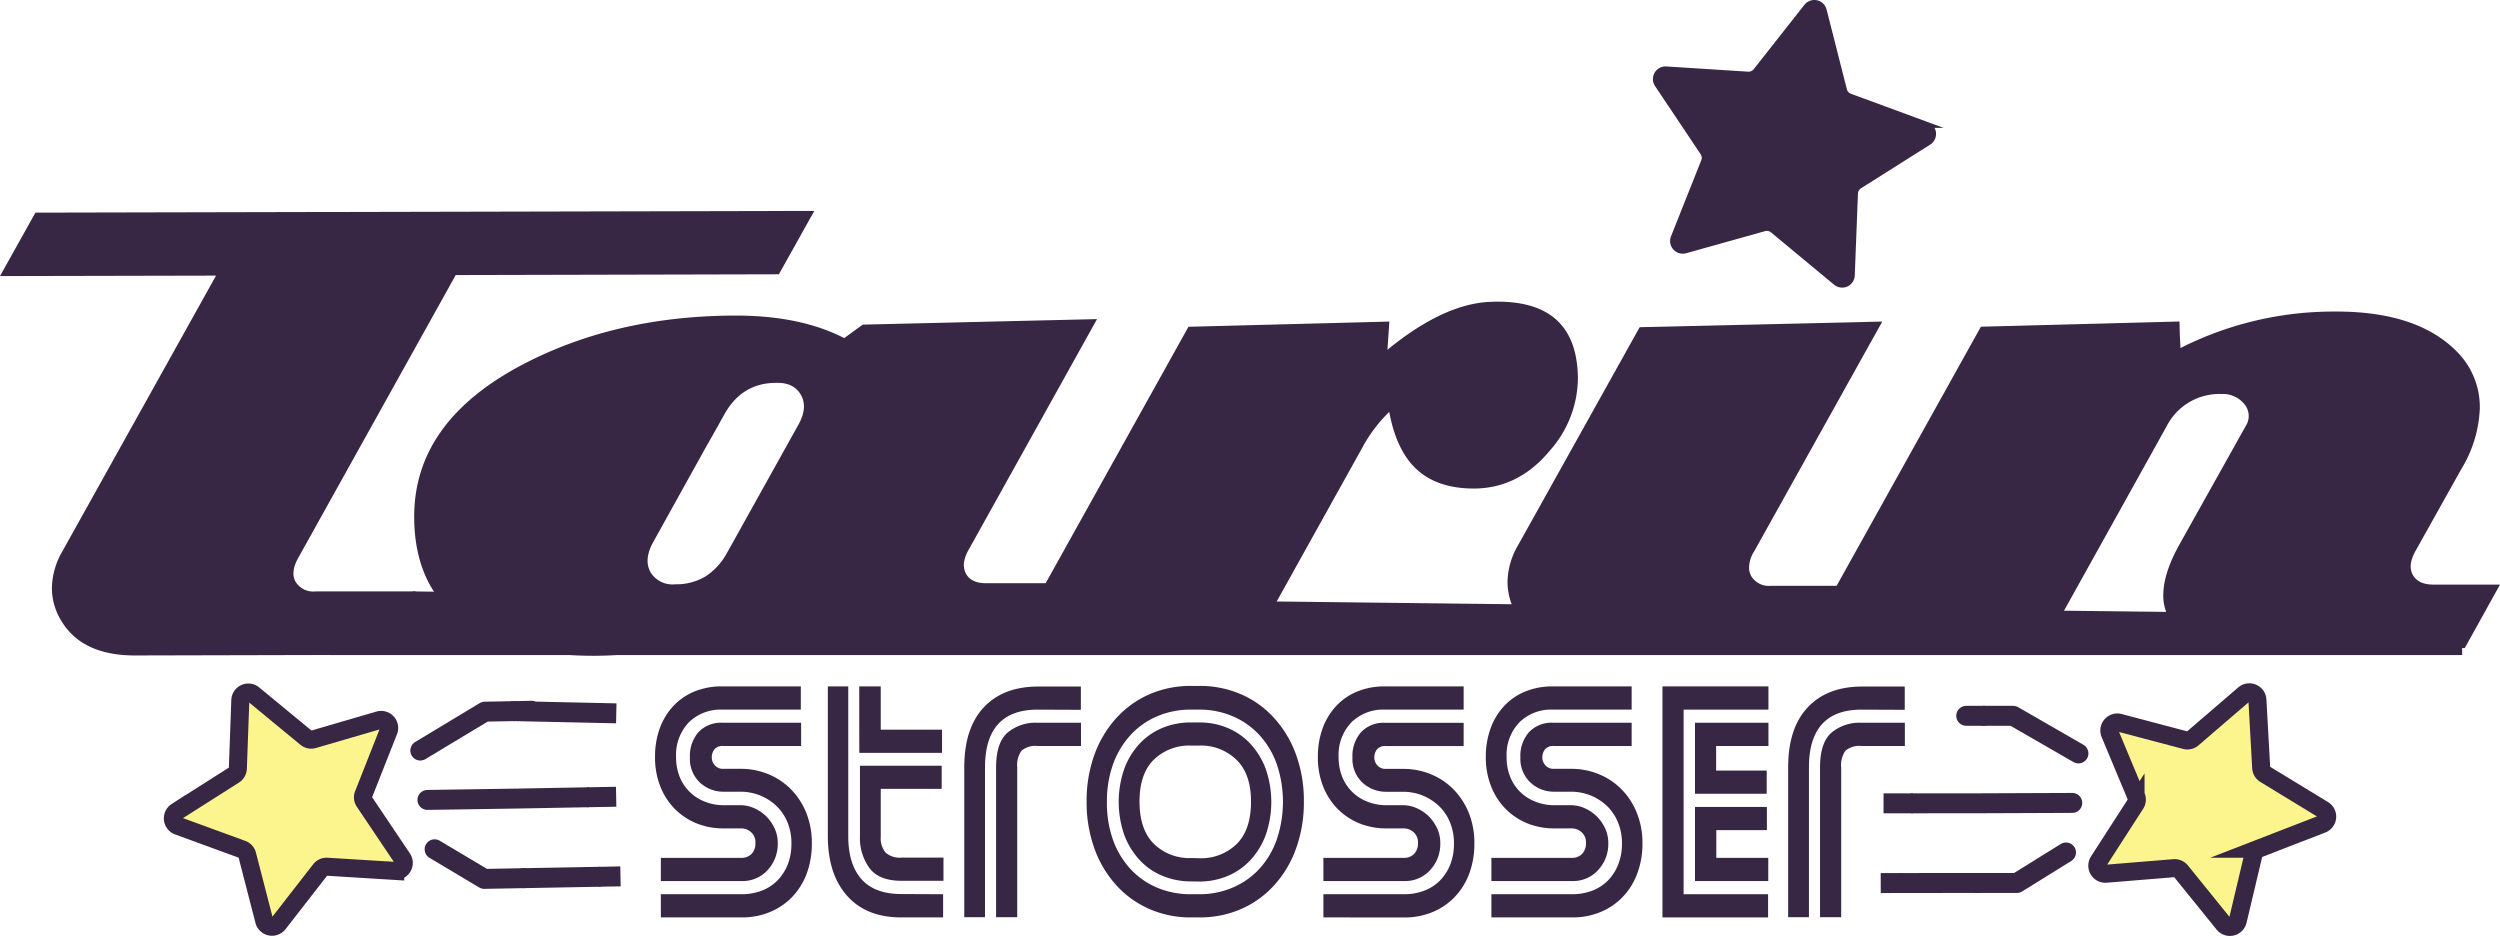 <svg xmlns="http://www.w3.org/2000/svg" viewBox="0 0 417.26 156.22"><defs><style>.\31 9b97a95-d68a-4653-81d6-140cc9b92a24,.c3481be7-7e63-44a3-a76f-f5ee39a514f5{fill:#372744;}.\31 b9fd574-2500-4cd3-9266-390e96db0230,.\34 798b1b7-ade0-480a-8bce-c700a094fd59,.\34 c490916-f03b-4c20-bf39-3cd1de554ea2,.a229df88-2668-4472-914e-c7afffc99ab6,.b31c7fe9-4b55-463d-89fa-821a3a2eb1c5,.c3481be7-7e63-44a3-a76f-f5ee39a514f5{stroke:#372744;}.\31 b9fd574-2500-4cd3-9266-390e96db0230,.\34 798b1b7-ade0-480a-8bce-c700a094fd59,.b31c7fe9-4b55-463d-89fa-821a3a2eb1c5,.c3481be7-7e63-44a3-a76f-f5ee39a514f5{stroke-miterlimit:10;}.\31 b9fd574-2500-4cd3-9266-390e96db0230{fill:#fcf58d;stroke-width:3.01px;}.\34 798b1b7-ade0-480a-8bce-c700a094fd59,.\34 c490916-f03b-4c20-bf39-3cd1de554ea2,.a229df88-2668-4472-914e-c7afffc99ab6,.b31c7fe9-4b55-463d-89fa-821a3a2eb1c5{fill:none;stroke-width:3.33px;}.a229df88-2668-4472-914e-c7afffc99ab6,.b31c7fe9-4b55-463d-89fa-821a3a2eb1c5{stroke-linecap:round;}.\34 c490916-f03b-4c20-bf39-3cd1de554ea2,.a229df88-2668-4472-914e-c7afffc99ab6{stroke-linejoin:round;}</style></defs><title>namelogo</title><g id="36225813-974e-49d6-8fff-1739298a9ce2" data-name="Layer 2"><g id="cac13658-14a2-47a2-b7d9-8d64b28f3793" data-name="Layer 1"><path class="19b97a95-d68a-4653-81d6-140cc9b92a24" d="M22.51,109.4q-8.82,0-12.29-5.8a10.5,10.5,0,0,1-1.56-5.44A12.65,12.65,0,0,1,10.42,92L36.06,46,0,46.08,5.91,35.49l130-.29L130,45.78l-53.94.13L49.79,93.09q-1.35,2.4-.46,4a3.45,3.45,0,0,0,3.33,1.62l16.72,0-5.89,10.59Z"/><path class="19b97a95-d68a-4653-81d6-140cc9b92a24" d="M140.9,56.43l1.57-1.14L144,54.18l39.1-.92L161.69,91.72a6.41,6.41,0,0,0-.77,2,3.17,3.17,0,0,0,.29,2q.85,1.62,3.36,1.62l11.22,0L169.88,108l-44.52.1-4-4.12q-8,5.28-21.73,5.47Q87,109.55,79.13,105q-10-5.83-10-18.78,0-15.89,18.15-25.4,15.48-8.1,35.37-8.15Q133.57,52.65,140.9,56.43ZM121.43,92.11c.08-.13,1.07-1.9,2.95-5.29l8.87-15.92q1.62-2.91.42-5t-4.13-2c-3.83,0-6.74,1.78-8.7,5.37-.67,1.19-1.67,3-3,5.32L109,90.52q-1.59,2.9-.42,5a4.31,4.31,0,0,0,4.13,2,9.45,9.45,0,0,0,5.18-1.4A10.91,10.91,0,0,0,121.43,92.11Z"/><path class="19b97a95-d68a-4653-81d6-140cc9b92a24" d="M231.57,58.38q9.35-7.66,17.13-8,14.55-.63,14.66,12.79a18.41,18.41,0,0,1-4.65,12q-5.23,6.34-12.7,6.37-6,0-9.46-3.11t-4.68-9.68a24.53,24.53,0,0,0-4.57,6.1l-18.63,33.47-40.31.09,30-53.87,33.53-.87Z"/><path class="19b97a95-d68a-4653-81d6-140cc9b92a24" d="M265.43,108.4q-8.87,0-12.26-5.8a10.61,10.61,0,0,1-1.56-5.44A12.56,12.56,0,0,1,253.37,91l20.3-36.39,40.49-.94L292.74,92.09a5,5,0,0,0-.8,3,3.38,3.38,0,0,0,.34,1.06,3.45,3.45,0,0,0,3.33,1.62l11.2,0-5.89,10.59Z"/><path class="19b97a95-d68a-4653-81d6-140cc9b92a24" d="M375.89,108.23q-10.38,0-13.53-4.53a7.55,7.55,0,0,1-1.3-4.36c0-2.42.91-5.27,2.74-8.54l11-19.66a3.09,3.09,0,0,0-.29-3.79,4.64,4.64,0,0,0-3.69-1.59,9.9,9.9,0,0,0-9.23,5.44l-20.65,37.11-40.32.09,30-53.87,33.15-.87.05,2.21.11,2.22A56.54,56.54,0,0,1,389.53,52q14-.11,20.68,6.84a13.08,13.08,0,0,1,3.68,9.36,20.92,20.92,0,0,1-3.07,10.06l-7.66,13.69q-1.34,2.4-.45,4t3.36,1.62l11.19,0-5.88,10.59Z"/><path class="c3481be7-7e63-44a3-a76f-f5ee39a514f5" d="M304.38,1.71,307.76,15a1.62,1.62,0,0,0,1,1.12l12.82,4.72a1.61,1.61,0,0,1,.31,2.87L310.35,31a1.6,1.6,0,0,0-.75,1.3l-.53,13.65a1.61,1.61,0,0,1-2.64,1.18l-10.51-8.72a1.6,1.6,0,0,0-1.47-.31L281.3,41.78a1.61,1.61,0,0,1-1.94-2.14l5.05-12.7a1.58,1.58,0,0,0-.16-1.49l-7.6-11.36a1.61,1.61,0,0,1,1.45-2.5l13.63.87a1.59,1.59,0,0,0,1.37-.61l8.45-10.73A1.61,1.61,0,0,1,304.38,1.71Z"/><polyline class="19b97a95-d68a-4653-81d6-140cc9b92a24" points="54.96 109.33 410.94 109.33 410.94 102.71 68.94 98.71"/><path class="1b9fd574-2500-4cd3-9266-390e96db0230" d="M376.77,116.79l.63,11.36a1.36,1.36,0,0,0,.65,1.08l9.72,5.92a1.34,1.34,0,0,1-.22,2.4l-10.61,4.11a1.34,1.34,0,0,0-.82.94l-2.63,11.08a1.35,1.35,0,0,1-2.35.54L364,145.39a1.37,1.37,0,0,0-1.15-.49l-11.35.93a1.35,1.35,0,0,1-1.24-2.07l6.17-9.57a1.33,1.33,0,0,0,.12-1.24l-4.39-10.51a1.34,1.34,0,0,1,1.58-1.81l11,2.91a1.35,1.35,0,0,0,1.22-.28l8.63-7.42A1.35,1.35,0,0,1,376.77,116.79Z"/><polyline class="a229df88-2668-4472-914e-c7afffc99ab6" points="331.1 119.47 336 119.47 346.9 125.75"/><line class="a229df88-2668-4472-914e-c7afffc99ab6" x1="331.1" y1="119.47" x2="328.17" y2="119.47"/><polyline class="a229df88-2668-4472-914e-c7afffc99ab6" points="330.05 147.37 336.63 147.37 344.83 142.28"/><line class="a229df88-2668-4472-914e-c7afffc99ab6" x1="317.6" y1="147.38" x2="330.04" y2="147.37"/><line class="4c490916-f03b-4c20-bf39-3cd1de554ea2" x1="313.9" y1="147.39" x2="317.6" y2="147.38"/><polyline class="b31c7fe9-4b55-463d-89fa-821a3a2eb1c5" points="319.27 134.08 330.69 134.07 345.87 134.01"/><line class="4798b1b7-ade0-480a-8bce-c700a094fd59" x1="314.37" y1="134.08" x2="319.27" y2="134.08"/><path class="1b9fd574-2500-4cd3-9266-390e96db0230" d="M40.11,116.88l-.41,11.38a1.34,1.34,0,0,1-.62,1.08l-9.61,6.11a1.35,1.35,0,0,0,.26,2.4l10.69,3.91a1.32,1.32,0,0,1,.84.92l2.84,11a1.35,1.35,0,0,0,2.36.49l7-9a1.33,1.33,0,0,1,1.14-.51l11.36.7a1.34,1.34,0,0,0,1.2-2.09l-6.35-9.45a1.3,1.3,0,0,1-.13-1.24l4.18-10.59a1.34,1.34,0,0,0-1.62-1.78L52.31,123.4a1.32,1.32,0,0,1-1.22-.26l-8.78-7.24A1.34,1.34,0,0,0,40.11,116.88Z"/><polyline class="a229df88-2668-4472-914e-c7afffc99ab6" points="85.83 118.69 80.92 118.78 70.15 125.27"/><line class="4c490916-f03b-4c20-bf39-3cd1de554ea2" x1="100.08" y1="119" x2="102.86" y2="119.06"/><polyline class="a229df88-2668-4472-914e-c7afffc99ab6" points="88.76 118.63 85.83 118.69 100.08 119"/><polyline class="a229df88-2668-4472-914e-c7afffc99ab6" points="87.42 146.57 80.83 146.69 72.54 141.75"/><line class="a229df88-2668-4472-914e-c7afffc99ab6" x1="99.86" y1="146.34" x2="87.42" y2="146.57"/><line class="4c490916-f03b-4c20-bf39-3cd1de554ea2" x1="103.56" y1="146.27" x2="99.86" y2="146.34"/><polyline class="b31c7fe9-4b55-463d-89fa-821a3a2eb1c5" points="97.94 133.07 86.51 133.28 71.34 133.51"/><line class="4798b1b7-ade0-480a-8bce-c700a094fd59" x1="102.84" y1="132.98" x2="97.94" y2="133.07"/><path class="19b97a95-d68a-4653-81d6-140cc9b92a24" d="M110.3,147.05v-3.87h13.47a2.29,2.29,0,0,0,1.65-.64,2.44,2.44,0,0,0,.66-1.85,2.21,2.21,0,0,0-.75-1.82,2.48,2.48,0,0,0-1.56-.61h-3a11.74,11.74,0,0,1-4.57-.86,10.94,10.94,0,0,1-3.61-2.43,11.12,11.12,0,0,1-2.4-3.76,13,13,0,0,1-.86-4.85,13.67,13.67,0,0,1,.8-4.83,10.94,10.94,0,0,1,2.29-3.73,10,10,0,0,1,3.52-2.4,12,12,0,0,1,4.6-.84h13.12v3.88H120.59a7.56,7.56,0,0,0-5.64,2.14,7.88,7.88,0,0,0-2.11,5.78,8.73,8.73,0,0,0,.61,3.32,7.35,7.35,0,0,0,4.22,4.13,8.44,8.44,0,0,0,3.15.58h2.78a5.56,5.56,0,0,1,2.25.49,6.91,6.91,0,0,1,2,1.33,7.07,7.07,0,0,1,1.41,2,5.66,5.66,0,0,1,.55,2.48,6.41,6.41,0,0,1-1.7,4.54,5.61,5.61,0,0,1-4.25,1.82Zm0,6.07v-3.87h13.53a9.28,9.28,0,0,0,3.26-.58,7.28,7.28,0,0,0,2.63-1.68,8.08,8.08,0,0,0,1.74-2.66,9.49,9.49,0,0,0,.63-3.58,9,9,0,0,0-.69-3.58,7.83,7.83,0,0,0-1.88-2.72,8.82,8.82,0,0,0-2.72-1.71,8.7,8.7,0,0,0-3.2-.6h-2.78a5.73,5.73,0,0,1-4-1.53,5.4,5.4,0,0,1-1.67-4.2,6,6,0,0,1,1.44-4.22,5.16,5.16,0,0,1,4-1.56h13.12v3.88h-13a1.74,1.74,0,0,0-1.48.57,2.16,2.16,0,0,0-.43,1.33,1.89,1.89,0,0,0,.52,1.33,1.75,1.75,0,0,0,1.39.58h2.89a12,12,0,0,1,4.65.9,11.38,11.38,0,0,1,3.79,2.54,12.16,12.16,0,0,1,2.54,3.93,13.49,13.49,0,0,1,.92,5.06,14.33,14.33,0,0,1-.86,5.06,11.41,11.41,0,0,1-2.43,3.9,10.88,10.88,0,0,1-3.7,2.51,12,12,0,0,1-4.68.9Z"/><path class="19b97a95-d68a-4653-81d6-140cc9b92a24" d="M157.41,149.25v3.87h-7q-5.79,0-9-3.58t-3.24-9.89V114.56h3.41v25c0,3.13.74,5.52,2.2,7.17s3.68,2.49,6.65,2.49Zm-14-34.69H147v7.23h10.23v3.87H143.42Zm13.76,13.24v3.87H147v8a3.68,3.68,0,0,0,.81,2.63,3.56,3.56,0,0,0,2.66.84h7v3.87h-7q-3.71,0-5.32-2.08a8.51,8.51,0,0,1-1.62-5.38V127.8Z"/><path class="19b97a95-d68a-4653-81d6-140cc9b92a24" d="M173.19,118.44q-8.79,0-8.79,9.65v25h-3.46v-25q0-6.53,3.23-10t9-3.5h7.23v3.88Zm0,6.07a3.62,3.62,0,0,0-2.69.78,4.15,4.15,0,0,0-.72,2.8v25h-3.53v-25c0-2.74.63-4.66,1.88-5.78a7.31,7.31,0,0,1,5.06-1.68h7.23v3.88Z"/><path class="19b97a95-d68a-4653-81d6-140cc9b92a24" d="M198.8,153.12a17,17,0,0,1-7-1.42,16.22,16.22,0,0,1-5.53-4,18.26,18.26,0,0,1-3.61-6.09,22.82,22.82,0,0,1-1.3-7.84,22.55,22.55,0,0,1,1.3-7.8,18.47,18.47,0,0,1,3.61-6.07,16.22,16.22,0,0,1,5.53-4,17.2,17.2,0,0,1,7-1.42h1.39a17.27,17.27,0,0,1,7,1.42,16.09,16.09,0,0,1,5.52,4,18.3,18.3,0,0,1,3.61,6.07,22.32,22.32,0,0,1,1.3,7.8,22.59,22.59,0,0,1-1.3,7.84,18.1,18.1,0,0,1-3.61,6.09,16.09,16.09,0,0,1-5.52,4,17.1,17.1,0,0,1-7,1.42Zm-14.05-19.31a18.43,18.43,0,0,0,1,6.33,14.37,14.37,0,0,0,2.92,4.89,12.9,12.9,0,0,0,4.45,3.12,14.29,14.29,0,0,0,5.64,1.1h1.39a14.05,14.05,0,0,0,5.57-1.1,12.94,12.94,0,0,0,4.46-3.12,14.2,14.2,0,0,0,2.91-4.89,19.69,19.69,0,0,0,0-12.63,14.2,14.2,0,0,0-2.91-4.85,12.94,12.94,0,0,0-4.46-3.12,13.88,13.88,0,0,0-5.57-1.1H198.8a14.12,14.12,0,0,0-5.64,1.1,12.9,12.9,0,0,0-4.45,3.12,14.38,14.38,0,0,0-2.92,4.85A18.26,18.26,0,0,0,184.75,133.81Zm14.05,13.3a12.22,12.22,0,0,1-4.77-.93,10.74,10.74,0,0,1-3.84-2.66,12.49,12.49,0,0,1-2.55-4.19,16.84,16.84,0,0,1,0-11,12.59,12.59,0,0,1,2.55-4.19A10.87,10.87,0,0,1,194,121.5a12.21,12.21,0,0,1,4.77-.92h1.39a12.06,12.06,0,0,1,4.74.92,11,11,0,0,1,3.81,2.66,12.59,12.59,0,0,1,2.55,4.19,16.84,16.84,0,0,1,0,11,12.49,12.49,0,0,1-2.55,4.19,10.89,10.89,0,0,1-3.81,2.66,12.07,12.07,0,0,1-4.74.93Zm1.39-3.87a8.46,8.46,0,0,0,6.21-2.37c1.6-1.58,2.4-3.94,2.4-7.06s-.81-5.41-2.43-7a8.49,8.49,0,0,0-6.18-2.37H198.8a8.49,8.49,0,0,0-6.21,2.34q-2.4,2.34-2.4,7c0,3.12.8,5.48,2.4,7.06a8.43,8.43,0,0,0,6.21,2.37Z"/><path class="19b97a95-d68a-4653-81d6-140cc9b92a24" d="M220.88,147.05v-3.87h13.47a2.29,2.29,0,0,0,1.65-.64,2.44,2.44,0,0,0,.66-1.85,2.21,2.21,0,0,0-.75-1.82,2.48,2.48,0,0,0-1.56-.61H231.4a11.74,11.74,0,0,1-4.57-.86,10.94,10.94,0,0,1-3.61-2.43,11.12,11.12,0,0,1-2.4-3.76,13,13,0,0,1-.86-4.85,13.67,13.67,0,0,1,.8-4.83,10.94,10.94,0,0,1,2.29-3.73,10,10,0,0,1,3.52-2.4,12,12,0,0,1,4.6-.84h13.12v3.88H231.17a7.56,7.56,0,0,0-5.64,2.14,7.88,7.88,0,0,0-2.11,5.78,8.73,8.73,0,0,0,.61,3.32,7.35,7.35,0,0,0,4.22,4.13,8.44,8.44,0,0,0,3.15.58h2.78a5.56,5.56,0,0,1,2.25.49,6.91,6.91,0,0,1,2,1.33,7.07,7.07,0,0,1,1.41,2,5.66,5.66,0,0,1,.55,2.48,6.41,6.41,0,0,1-1.7,4.54,5.61,5.61,0,0,1-4.25,1.82Zm0,6.07v-3.87h13.53a9.28,9.28,0,0,0,3.26-.58A7.28,7.28,0,0,0,240.3,147a8.08,8.08,0,0,0,1.74-2.66,9.49,9.49,0,0,0,.63-3.58,9,9,0,0,0-.69-3.58,7.83,7.83,0,0,0-1.88-2.72,8.82,8.82,0,0,0-2.72-1.71,8.7,8.7,0,0,0-3.2-.6H231.4a5.73,5.73,0,0,1-4-1.53,5.4,5.4,0,0,1-1.67-4.2,6,6,0,0,1,1.44-4.22,5.16,5.16,0,0,1,4-1.56h13.12v3.88h-13a1.74,1.74,0,0,0-1.48.57,2.16,2.16,0,0,0-.43,1.33,1.89,1.89,0,0,0,.52,1.33,1.75,1.75,0,0,0,1.39.58h2.89a12,12,0,0,1,4.65.9,11.38,11.38,0,0,1,3.79,2.54,12.16,12.16,0,0,1,2.54,3.93,13.49,13.49,0,0,1,.92,5.06,14.33,14.33,0,0,1-.86,5.06,11.41,11.41,0,0,1-2.43,3.9,10.88,10.88,0,0,1-3.7,2.51,12,12,0,0,1-4.68.9Z"/><path class="19b97a95-d68a-4653-81d6-140cc9b92a24" d="M248.92,147.05v-3.87h13.46a2.26,2.26,0,0,0,1.65-.64,2.45,2.45,0,0,0,.67-1.85,2.18,2.18,0,0,0-.76-1.82,2.48,2.48,0,0,0-1.56-.61h-2.94a11.74,11.74,0,0,1-4.57-.86,10.84,10.84,0,0,1-3.61-2.43,11,11,0,0,1-2.4-3.76,13,13,0,0,1-.87-4.85,13.67,13.67,0,0,1,.81-4.83,10.92,10.92,0,0,1,2.28-3.73,10.06,10.06,0,0,1,3.53-2.4,12,12,0,0,1,4.6-.84h13.12v3.88H259.21a7.53,7.53,0,0,0-5.64,2.14,7.84,7.84,0,0,0-2.11,5.78,8.54,8.54,0,0,0,.61,3.32,7.31,7.31,0,0,0,1.67,2.51,7.41,7.41,0,0,0,2.55,1.62,8.44,8.44,0,0,0,3.15.58h2.77a5.56,5.56,0,0,1,2.25.49,6.77,6.77,0,0,1,2,1.33,6.9,6.9,0,0,1,1.42,2,5.8,5.8,0,0,1,.55,2.48,6.37,6.37,0,0,1-1.71,4.54,5.6,5.6,0,0,1-4.25,1.82Zm0,6.07v-3.87h13.52a9.3,9.3,0,0,0,3.27-.58,7.28,7.28,0,0,0,2.63-1.68,7.9,7.9,0,0,0,1.73-2.66,9.3,9.3,0,0,0,.64-3.58,8.86,8.86,0,0,0-.7-3.58,7.94,7.94,0,0,0-1.87-2.72,8.82,8.82,0,0,0-2.72-1.71,8.71,8.71,0,0,0-3.21-.6h-2.77a5.69,5.69,0,0,1-4-1.53,5.41,5.41,0,0,1-1.68-4.2,5.94,5.94,0,0,1,1.45-4.22,5.16,5.16,0,0,1,4-1.56h13.12v3.88h-13a1.72,1.72,0,0,0-1.47.57,2.17,2.17,0,0,0-.44,1.33,1.94,1.94,0,0,0,.52,1.33,1.77,1.77,0,0,0,1.39.58h2.89a12,12,0,0,1,4.65.9,11.28,11.28,0,0,1,3.79,2.54,11.83,11.83,0,0,1,2.54,3.93,13.29,13.29,0,0,1,.93,5.06,14.1,14.1,0,0,1-.87,5.06,11.41,11.41,0,0,1-2.43,3.9,10.79,10.79,0,0,1-3.7,2.51,11.9,11.9,0,0,1-4.68.9Z"/><path class="19b97a95-d68a-4653-81d6-140cc9b92a24" d="M277.47,153.12V114.56h17.69v3.88H281v30.81h14.1v3.87Zm5.43-20.64V120.63h12.26v3.88h-8.73v4.1h8.44v3.87Zm0,14.57V134.68h12v3.87h-8.44v4.63h8.67v3.87Z"/><path class="19b97a95-d68a-4653-81d6-140cc9b92a24" d="M310.71,118.44q-8.79,0-8.79,9.65v25h-3.47v-25q0-6.53,3.24-10t9-3.5h7.22v3.88Zm0,6.07a3.62,3.62,0,0,0-2.69.78,4.15,4.15,0,0,0-.72,2.8v25h-3.53v-25c0-2.74.63-4.66,1.88-5.78a7.31,7.31,0,0,1,5.06-1.68h7.22v3.88Z"/></g></g></svg>